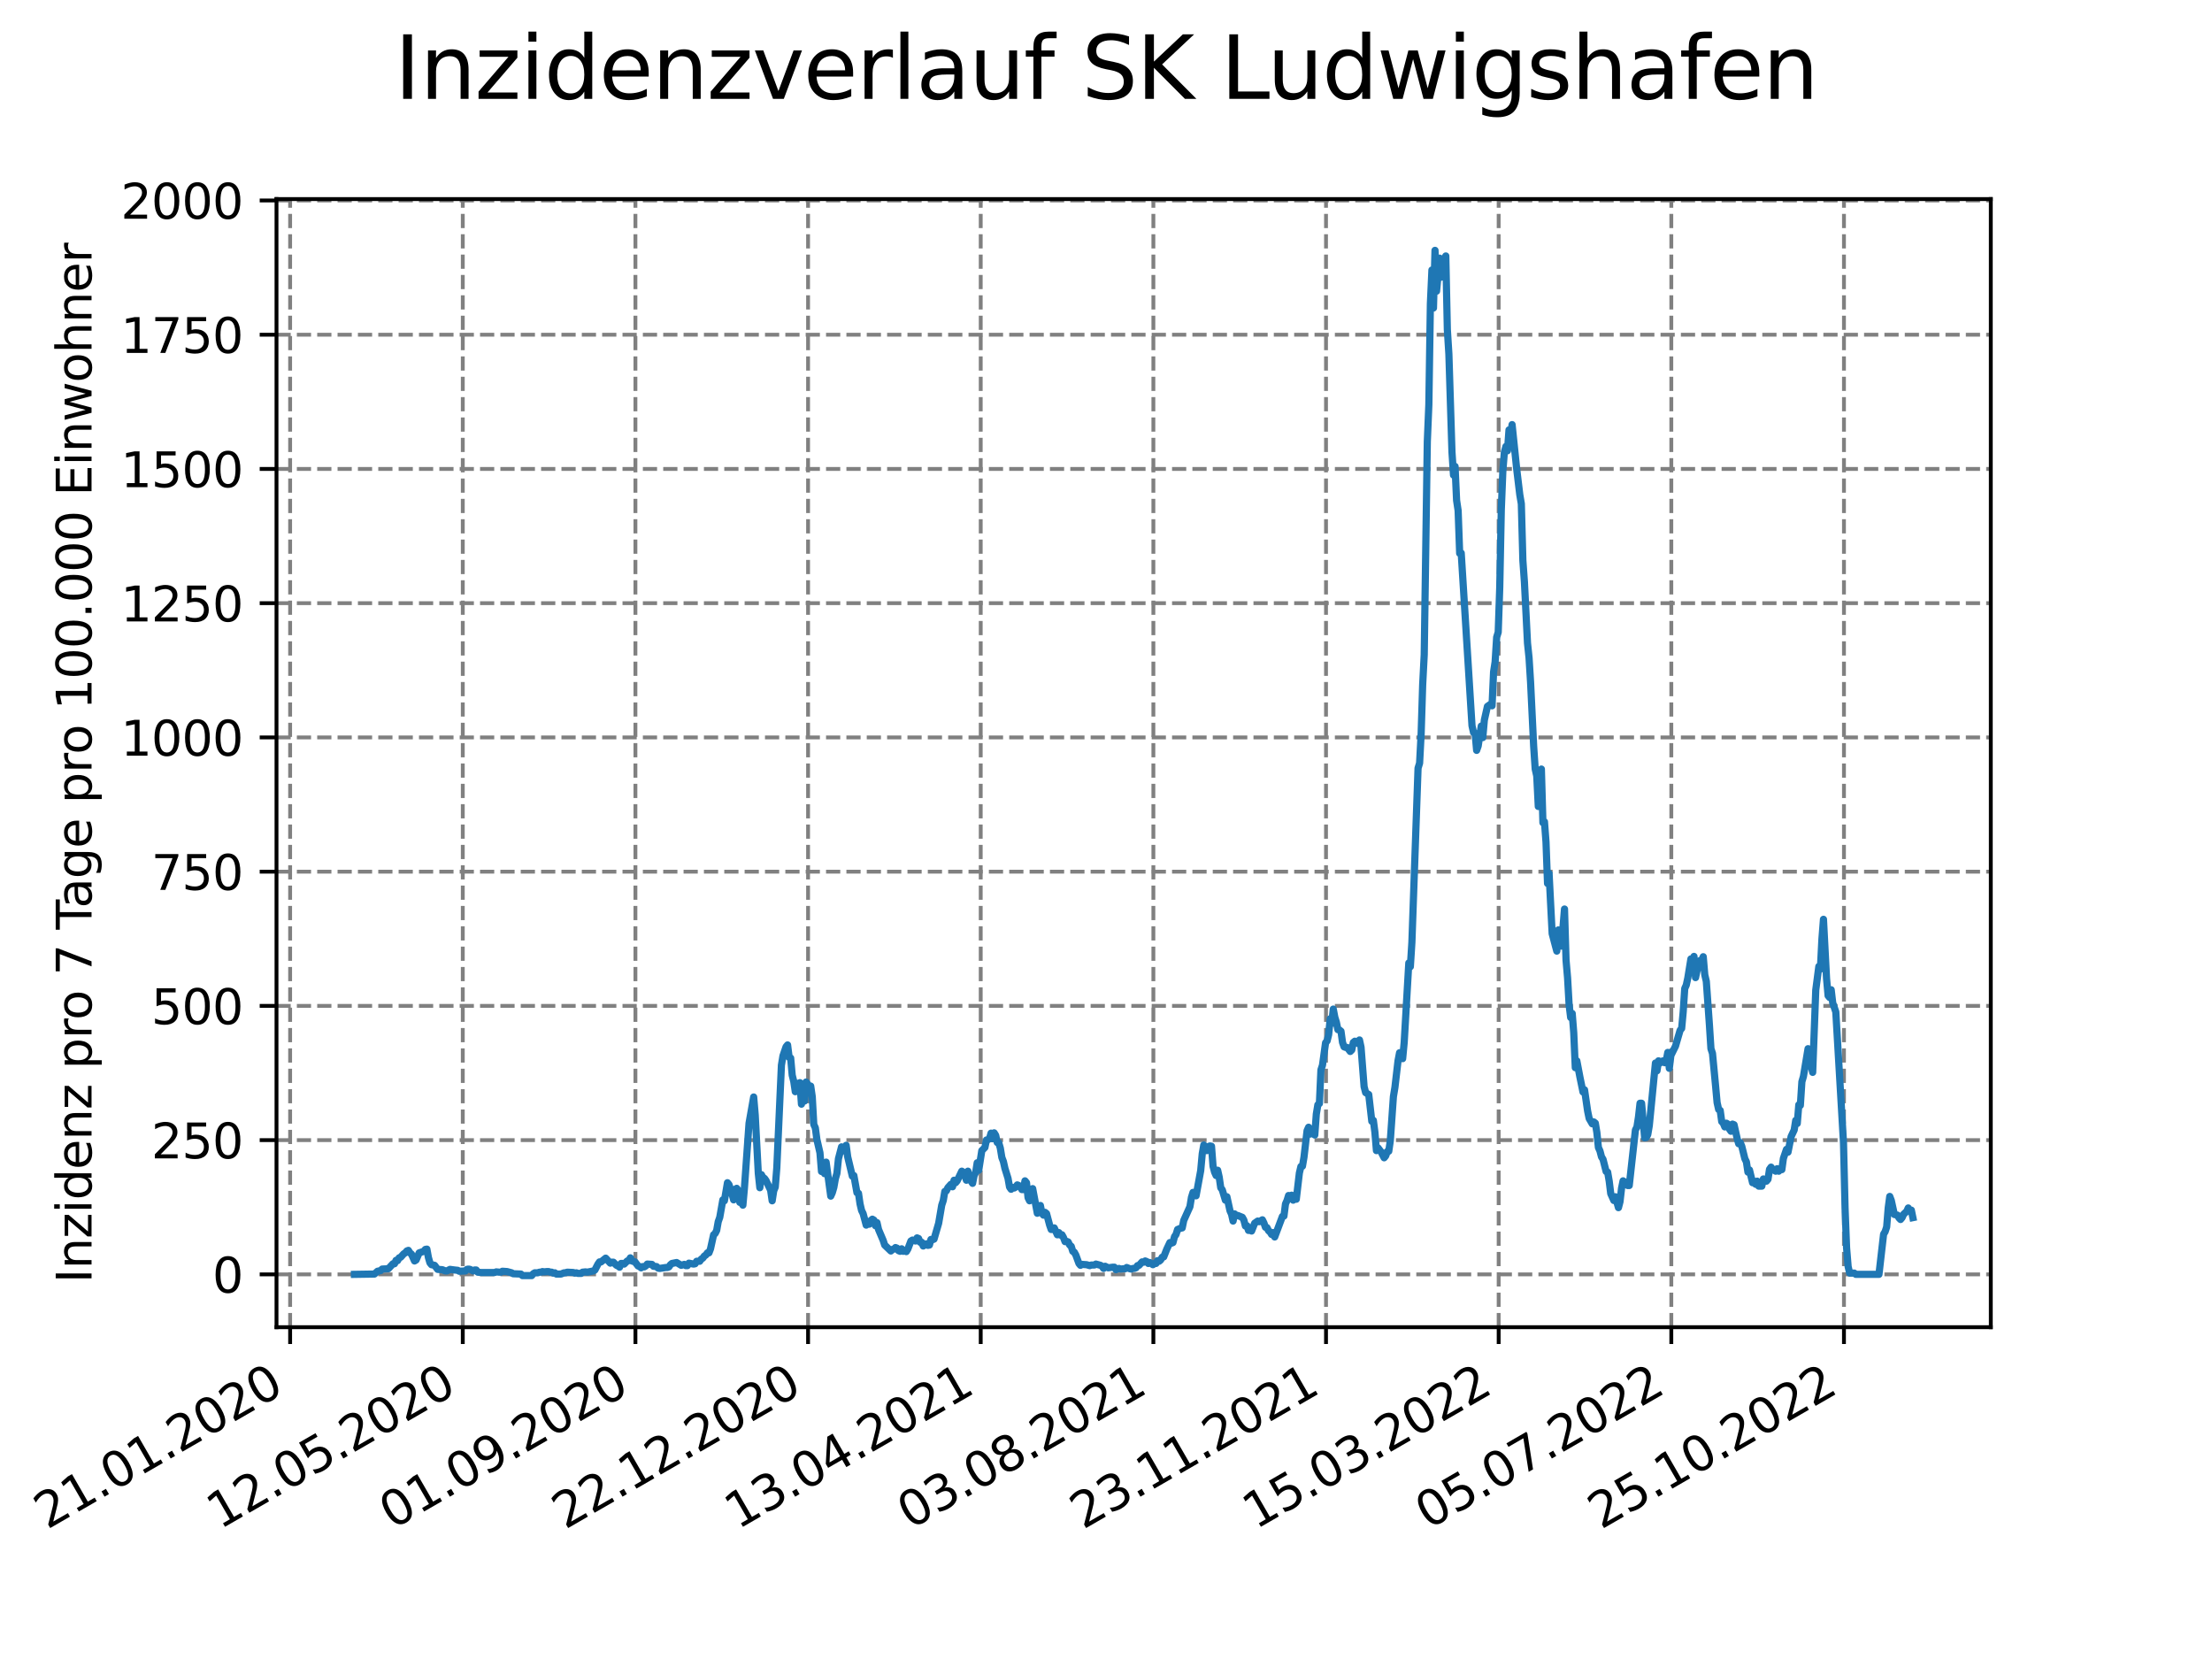 <?xml version="1.0" encoding="utf-8" standalone="no"?>
<!DOCTYPE svg PUBLIC "-//W3C//DTD SVG 1.1//EN"
  "http://www.w3.org/Graphics/SVG/1.1/DTD/svg11.dtd">
<svg xmlns:xlink="http://www.w3.org/1999/xlink" width="460.8pt" height="345.6pt" viewBox="0 0 460.8 345.6" xmlns="http://www.w3.org/2000/svg" version="1.1">
 <defs>
  <style type="text/css">*{stroke-linejoin: round; stroke-linecap: butt}</style>
 </defs>
 <g id="figure_1">
  <g id="patch_1">
   <path d="M 0 345.6 
L 460.8 345.6 
L 460.8 0 
L 0 0 
z
" style="fill: #ffffff"/>
  </g>
  <g id="axes_1">
   <g id="patch_2">
    <path d="M 57.6 276.48 
L 414.72 276.48 
L 414.72 41.472 
L 57.6 41.472 
z
" style="fill: #ffffff"/>
   </g>
   <g id="matplotlib.axis_1">
    <g id="xtick_1">
     <g id="line2d_1">
      <path d="M 60.439 276.48 
L 60.439 41.472 
" clip-path="url(#pb36a6b356f)" style="fill: none; stroke-dasharray: 2.96,1.28; stroke-dashoffset: 0; stroke: #808080; stroke-width: 0.8"/>
     </g>
     <g id="line2d_2">
      <defs>
       <path id="m76ea8320fe" d="M 0 0 
L 0 3.5 
" style="stroke: #000000; stroke-width: 0.8"/>
      </defs>
      <g>
       <use xlink:href="#m76ea8320fe" x="60.439" y="276.48" style="stroke: #000000; stroke-width: 0.8"/>
      </g>
     </g>
     <g id="text_1">
      <!-- 21.01.2020 -->
      <g transform="translate(9.814 318.689) rotate(-30) scale(0.1 -0.1)">
       <defs>
        <path id="DejaVuSans-32" d="M 1228 531 
L 3431 531 
L 3431 0 
L 469 0 
L 469 531 
Q 828 903 1448 1529 
Q 2069 2156 2228 2338 
Q 2531 2678 2651 2914 
Q 2772 3150 2772 3378 
Q 2772 3750 2511 3984 
Q 2250 4219 1831 4219 
Q 1534 4219 1204 4116 
Q 875 4013 500 3803 
L 500 4441 
Q 881 4594 1212 4672 
Q 1544 4750 1819 4750 
Q 2544 4750 2975 4387 
Q 3406 4025 3406 3419 
Q 3406 3131 3298 2873 
Q 3191 2616 2906 2266 
Q 2828 2175 2409 1742 
Q 1991 1309 1228 531 
z
" transform="scale(0.016)"/>
        <path id="DejaVuSans-31" d="M 794 531 
L 1825 531 
L 1825 4091 
L 703 3866 
L 703 4441 
L 1819 4666 
L 2450 4666 
L 2450 531 
L 3481 531 
L 3481 0 
L 794 0 
L 794 531 
z
" transform="scale(0.016)"/>
        <path id="DejaVuSans-2e" d="M 684 794 
L 1344 794 
L 1344 0 
L 684 0 
L 684 794 
z
" transform="scale(0.016)"/>
        <path id="DejaVuSans-30" d="M 2034 4250 
Q 1547 4250 1301 3770 
Q 1056 3291 1056 2328 
Q 1056 1369 1301 889 
Q 1547 409 2034 409 
Q 2525 409 2770 889 
Q 3016 1369 3016 2328 
Q 3016 3291 2770 3770 
Q 2525 4250 2034 4250 
z
M 2034 4750 
Q 2819 4750 3233 4129 
Q 3647 3509 3647 2328 
Q 3647 1150 3233 529 
Q 2819 -91 2034 -91 
Q 1250 -91 836 529 
Q 422 1150 422 2328 
Q 422 3509 836 4129 
Q 1250 4750 2034 4750 
z
" transform="scale(0.016)"/>
       </defs>
       <use xlink:href="#DejaVuSans-32"/>
       <use xlink:href="#DejaVuSans-31" x="63.623"/>
       <use xlink:href="#DejaVuSans-2e" x="127.246"/>
       <use xlink:href="#DejaVuSans-30" x="159.033"/>
       <use xlink:href="#DejaVuSans-31" x="222.656"/>
       <use xlink:href="#DejaVuSans-2e" x="286.279"/>
       <use xlink:href="#DejaVuSans-32" x="318.066"/>
       <use xlink:href="#DejaVuSans-30" x="381.689"/>
       <use xlink:href="#DejaVuSans-32" x="445.312"/>
       <use xlink:href="#DejaVuSans-30" x="508.936"/>
      </g>
     </g>
    </g>
    <g id="xtick_2">
     <g id="line2d_3">
      <path d="M 96.405 276.48 
L 96.405 41.472 
" clip-path="url(#pb36a6b356f)" style="fill: none; stroke-dasharray: 2.96,1.28; stroke-dashoffset: 0; stroke: #808080; stroke-width: 0.8"/>
     </g>
     <g id="line2d_4">
      <g>
       <use xlink:href="#m76ea8320fe" x="96.405" y="276.48" style="stroke: #000000; stroke-width: 0.8"/>
      </g>
     </g>
     <g id="text_2">
      <!-- 12.05.2020 -->
      <g transform="translate(45.78 318.689) rotate(-30) scale(0.1 -0.1)">
       <defs>
        <path id="DejaVuSans-35" d="M 691 4666 
L 3169 4666 
L 3169 4134 
L 1269 4134 
L 1269 2991 
Q 1406 3038 1543 3061 
Q 1681 3084 1819 3084 
Q 2600 3084 3056 2656 
Q 3513 2228 3513 1497 
Q 3513 744 3044 326 
Q 2575 -91 1722 -91 
Q 1428 -91 1123 -41 
Q 819 9 494 109 
L 494 744 
Q 775 591 1075 516 
Q 1375 441 1709 441 
Q 2250 441 2565 725 
Q 2881 1009 2881 1497 
Q 2881 1984 2565 2268 
Q 2250 2553 1709 2553 
Q 1456 2553 1204 2497 
Q 953 2441 691 2322 
L 691 4666 
z
" transform="scale(0.016)"/>
       </defs>
       <use xlink:href="#DejaVuSans-31"/>
       <use xlink:href="#DejaVuSans-32" x="63.623"/>
       <use xlink:href="#DejaVuSans-2e" x="127.246"/>
       <use xlink:href="#DejaVuSans-30" x="159.033"/>
       <use xlink:href="#DejaVuSans-35" x="222.656"/>
       <use xlink:href="#DejaVuSans-2e" x="286.279"/>
       <use xlink:href="#DejaVuSans-32" x="318.066"/>
       <use xlink:href="#DejaVuSans-30" x="381.689"/>
       <use xlink:href="#DejaVuSans-32" x="445.312"/>
       <use xlink:href="#DejaVuSans-30" x="508.936"/>
      </g>
     </g>
    </g>
    <g id="xtick_3">
     <g id="line2d_5">
      <path d="M 132.371 276.48 
L 132.371 41.472 
" clip-path="url(#pb36a6b356f)" style="fill: none; stroke-dasharray: 2.96,1.28; stroke-dashoffset: 0; stroke: #808080; stroke-width: 0.8"/>
     </g>
     <g id="line2d_6">
      <g>
       <use xlink:href="#m76ea8320fe" x="132.371" y="276.48" style="stroke: #000000; stroke-width: 0.8"/>
      </g>
     </g>
     <g id="text_3">
      <!-- 01.09.2020 -->
      <g transform="translate(81.745 318.689) rotate(-30) scale(0.1 -0.1)">
       <defs>
        <path id="DejaVuSans-39" d="M 703 97 
L 703 672 
Q 941 559 1184 500 
Q 1428 441 1663 441 
Q 2288 441 2617 861 
Q 2947 1281 2994 2138 
Q 2813 1869 2534 1725 
Q 2256 1581 1919 1581 
Q 1219 1581 811 2004 
Q 403 2428 403 3163 
Q 403 3881 828 4315 
Q 1253 4750 1959 4750 
Q 2769 4750 3195 4129 
Q 3622 3509 3622 2328 
Q 3622 1225 3098 567 
Q 2575 -91 1691 -91 
Q 1453 -91 1209 -44 
Q 966 3 703 97 
z
M 1959 2075 
Q 2384 2075 2632 2365 
Q 2881 2656 2881 3163 
Q 2881 3666 2632 3958 
Q 2384 4250 1959 4250 
Q 1534 4250 1286 3958 
Q 1038 3666 1038 3163 
Q 1038 2656 1286 2365 
Q 1534 2075 1959 2075 
z
" transform="scale(0.016)"/>
       </defs>
       <use xlink:href="#DejaVuSans-30"/>
       <use xlink:href="#DejaVuSans-31" x="63.623"/>
       <use xlink:href="#DejaVuSans-2e" x="127.246"/>
       <use xlink:href="#DejaVuSans-30" x="159.033"/>
       <use xlink:href="#DejaVuSans-39" x="222.656"/>
       <use xlink:href="#DejaVuSans-2e" x="286.279"/>
       <use xlink:href="#DejaVuSans-32" x="318.066"/>
       <use xlink:href="#DejaVuSans-30" x="381.689"/>
       <use xlink:href="#DejaVuSans-32" x="445.312"/>
       <use xlink:href="#DejaVuSans-30" x="508.936"/>
      </g>
     </g>
    </g>
    <g id="xtick_4">
     <g id="line2d_7">
      <path d="M 168.336 276.48 
L 168.336 41.472 
" clip-path="url(#pb36a6b356f)" style="fill: none; stroke-dasharray: 2.96,1.28; stroke-dashoffset: 0; stroke: #808080; stroke-width: 0.8"/>
     </g>
     <g id="line2d_8">
      <g>
       <use xlink:href="#m76ea8320fe" x="168.336" y="276.48" style="stroke: #000000; stroke-width: 0.8"/>
      </g>
     </g>
     <g id="text_4">
      <!-- 22.12.2020 -->
      <g transform="translate(117.711 318.689) rotate(-30) scale(0.1 -0.1)">
       <use xlink:href="#DejaVuSans-32"/>
       <use xlink:href="#DejaVuSans-32" x="63.623"/>
       <use xlink:href="#DejaVuSans-2e" x="127.246"/>
       <use xlink:href="#DejaVuSans-31" x="159.033"/>
       <use xlink:href="#DejaVuSans-32" x="222.656"/>
       <use xlink:href="#DejaVuSans-2e" x="286.279"/>
       <use xlink:href="#DejaVuSans-32" x="318.066"/>
       <use xlink:href="#DejaVuSans-30" x="381.689"/>
       <use xlink:href="#DejaVuSans-32" x="445.312"/>
       <use xlink:href="#DejaVuSans-30" x="508.936"/>
      </g>
     </g>
    </g>
    <g id="xtick_5">
     <g id="line2d_9">
      <path d="M 204.302 276.48 
L 204.302 41.472 
" clip-path="url(#pb36a6b356f)" style="fill: none; stroke-dasharray: 2.96,1.28; stroke-dashoffset: 0; stroke: #808080; stroke-width: 0.8"/>
     </g>
     <g id="line2d_10">
      <g>
       <use xlink:href="#m76ea8320fe" x="204.302" y="276.48" style="stroke: #000000; stroke-width: 0.8"/>
      </g>
     </g>
     <g id="text_5">
      <!-- 13.04.2021 -->
      <g transform="translate(153.677 318.689) rotate(-30) scale(0.1 -0.1)">
       <defs>
        <path id="DejaVuSans-33" d="M 2597 2516 
Q 3050 2419 3304 2112 
Q 3559 1806 3559 1356 
Q 3559 666 3084 287 
Q 2609 -91 1734 -91 
Q 1441 -91 1130 -33 
Q 819 25 488 141 
L 488 750 
Q 750 597 1062 519 
Q 1375 441 1716 441 
Q 2309 441 2620 675 
Q 2931 909 2931 1356 
Q 2931 1769 2642 2001 
Q 2353 2234 1838 2234 
L 1294 2234 
L 1294 2753 
L 1863 2753 
Q 2328 2753 2575 2939 
Q 2822 3125 2822 3475 
Q 2822 3834 2567 4026 
Q 2313 4219 1838 4219 
Q 1578 4219 1281 4162 
Q 984 4106 628 3988 
L 628 4550 
Q 988 4650 1302 4700 
Q 1616 4750 1894 4750 
Q 2613 4750 3031 4423 
Q 3450 4097 3450 3541 
Q 3450 3153 3228 2886 
Q 3006 2619 2597 2516 
z
" transform="scale(0.016)"/>
        <path id="DejaVuSans-34" d="M 2419 4116 
L 825 1625 
L 2419 1625 
L 2419 4116 
z
M 2253 4666 
L 3047 4666 
L 3047 1625 
L 3713 1625 
L 3713 1100 
L 3047 1100 
L 3047 0 
L 2419 0 
L 2419 1100 
L 313 1100 
L 313 1709 
L 2253 4666 
z
" transform="scale(0.016)"/>
       </defs>
       <use xlink:href="#DejaVuSans-31"/>
       <use xlink:href="#DejaVuSans-33" x="63.623"/>
       <use xlink:href="#DejaVuSans-2e" x="127.246"/>
       <use xlink:href="#DejaVuSans-30" x="159.033"/>
       <use xlink:href="#DejaVuSans-34" x="222.656"/>
       <use xlink:href="#DejaVuSans-2e" x="286.279"/>
       <use xlink:href="#DejaVuSans-32" x="318.066"/>
       <use xlink:href="#DejaVuSans-30" x="381.689"/>
       <use xlink:href="#DejaVuSans-32" x="445.312"/>
       <use xlink:href="#DejaVuSans-31" x="508.936"/>
      </g>
     </g>
    </g>
    <g id="xtick_6">
     <g id="line2d_11">
      <path d="M 240.268 276.48 
L 240.268 41.472 
" clip-path="url(#pb36a6b356f)" style="fill: none; stroke-dasharray: 2.96,1.28; stroke-dashoffset: 0; stroke: #808080; stroke-width: 0.8"/>
     </g>
     <g id="line2d_12">
      <g>
       <use xlink:href="#m76ea8320fe" x="240.268" y="276.48" style="stroke: #000000; stroke-width: 0.8"/>
      </g>
     </g>
     <g id="text_6">
      <!-- 03.08.2021 -->
      <g transform="translate(189.642 318.689) rotate(-30) scale(0.1 -0.1)">
       <defs>
        <path id="DejaVuSans-38" d="M 2034 2216 
Q 1584 2216 1326 1975 
Q 1069 1734 1069 1313 
Q 1069 891 1326 650 
Q 1584 409 2034 409 
Q 2484 409 2743 651 
Q 3003 894 3003 1313 
Q 3003 1734 2745 1975 
Q 2488 2216 2034 2216 
z
M 1403 2484 
Q 997 2584 770 2862 
Q 544 3141 544 3541 
Q 544 4100 942 4425 
Q 1341 4750 2034 4750 
Q 2731 4750 3128 4425 
Q 3525 4100 3525 3541 
Q 3525 3141 3298 2862 
Q 3072 2584 2669 2484 
Q 3125 2378 3379 2068 
Q 3634 1759 3634 1313 
Q 3634 634 3220 271 
Q 2806 -91 2034 -91 
Q 1263 -91 848 271 
Q 434 634 434 1313 
Q 434 1759 690 2068 
Q 947 2378 1403 2484 
z
M 1172 3481 
Q 1172 3119 1398 2916 
Q 1625 2713 2034 2713 
Q 2441 2713 2670 2916 
Q 2900 3119 2900 3481 
Q 2900 3844 2670 4047 
Q 2441 4250 2034 4250 
Q 1625 4250 1398 4047 
Q 1172 3844 1172 3481 
z
" transform="scale(0.016)"/>
       </defs>
       <use xlink:href="#DejaVuSans-30"/>
       <use xlink:href="#DejaVuSans-33" x="63.623"/>
       <use xlink:href="#DejaVuSans-2e" x="127.246"/>
       <use xlink:href="#DejaVuSans-30" x="159.033"/>
       <use xlink:href="#DejaVuSans-38" x="222.656"/>
       <use xlink:href="#DejaVuSans-2e" x="286.279"/>
       <use xlink:href="#DejaVuSans-32" x="318.066"/>
       <use xlink:href="#DejaVuSans-30" x="381.689"/>
       <use xlink:href="#DejaVuSans-32" x="445.312"/>
       <use xlink:href="#DejaVuSans-31" x="508.936"/>
      </g>
     </g>
    </g>
    <g id="xtick_7">
     <g id="line2d_13">
      <path d="M 276.233 276.48 
L 276.233 41.472 
" clip-path="url(#pb36a6b356f)" style="fill: none; stroke-dasharray: 2.96,1.28; stroke-dashoffset: 0; stroke: #808080; stroke-width: 0.8"/>
     </g>
     <g id="line2d_14">
      <g>
       <use xlink:href="#m76ea8320fe" x="276.233" y="276.48" style="stroke: #000000; stroke-width: 0.8"/>
      </g>
     </g>
     <g id="text_7">
      <!-- 23.11.2021 -->
      <g transform="translate(225.608 318.689) rotate(-30) scale(0.1 -0.1)">
       <use xlink:href="#DejaVuSans-32"/>
       <use xlink:href="#DejaVuSans-33" x="63.623"/>
       <use xlink:href="#DejaVuSans-2e" x="127.246"/>
       <use xlink:href="#DejaVuSans-31" x="159.033"/>
       <use xlink:href="#DejaVuSans-31" x="222.656"/>
       <use xlink:href="#DejaVuSans-2e" x="286.279"/>
       <use xlink:href="#DejaVuSans-32" x="318.066"/>
       <use xlink:href="#DejaVuSans-30" x="381.689"/>
       <use xlink:href="#DejaVuSans-32" x="445.312"/>
       <use xlink:href="#DejaVuSans-31" x="508.936"/>
      </g>
     </g>
    </g>
    <g id="xtick_8">
     <g id="line2d_15">
      <path d="M 312.199 276.48 
L 312.199 41.472 
" clip-path="url(#pb36a6b356f)" style="fill: none; stroke-dasharray: 2.96,1.28; stroke-dashoffset: 0; stroke: #808080; stroke-width: 0.8"/>
     </g>
     <g id="line2d_16">
      <g>
       <use xlink:href="#m76ea8320fe" x="312.199" y="276.48" style="stroke: #000000; stroke-width: 0.8"/>
      </g>
     </g>
     <g id="text_8">
      <!-- 15.03.2022 -->
      <g transform="translate(261.574 318.689) rotate(-30) scale(0.1 -0.1)">
       <use xlink:href="#DejaVuSans-31"/>
       <use xlink:href="#DejaVuSans-35" x="63.623"/>
       <use xlink:href="#DejaVuSans-2e" x="127.246"/>
       <use xlink:href="#DejaVuSans-30" x="159.033"/>
       <use xlink:href="#DejaVuSans-33" x="222.656"/>
       <use xlink:href="#DejaVuSans-2e" x="286.279"/>
       <use xlink:href="#DejaVuSans-32" x="318.066"/>
       <use xlink:href="#DejaVuSans-30" x="381.689"/>
       <use xlink:href="#DejaVuSans-32" x="445.312"/>
       <use xlink:href="#DejaVuSans-32" x="508.936"/>
      </g>
     </g>
    </g>
    <g id="xtick_9">
     <g id="line2d_17">
      <path d="M 348.165 276.48 
L 348.165 41.472 
" clip-path="url(#pb36a6b356f)" style="fill: none; stroke-dasharray: 2.96,1.28; stroke-dashoffset: 0; stroke: #808080; stroke-width: 0.8"/>
     </g>
     <g id="line2d_18">
      <g>
       <use xlink:href="#m76ea8320fe" x="348.165" y="276.48" style="stroke: #000000; stroke-width: 0.8"/>
      </g>
     </g>
     <g id="text_9">
      <!-- 05.07.2022 -->
      <g transform="translate(297.54 318.689) rotate(-30) scale(0.1 -0.1)">
       <defs>
        <path id="DejaVuSans-37" d="M 525 4666 
L 3525 4666 
L 3525 4397 
L 1831 0 
L 1172 0 
L 2766 4134 
L 525 4134 
L 525 4666 
z
" transform="scale(0.016)"/>
       </defs>
       <use xlink:href="#DejaVuSans-30"/>
       <use xlink:href="#DejaVuSans-35" x="63.623"/>
       <use xlink:href="#DejaVuSans-2e" x="127.246"/>
       <use xlink:href="#DejaVuSans-30" x="159.033"/>
       <use xlink:href="#DejaVuSans-37" x="222.656"/>
       <use xlink:href="#DejaVuSans-2e" x="286.279"/>
       <use xlink:href="#DejaVuSans-32" x="318.066"/>
       <use xlink:href="#DejaVuSans-30" x="381.689"/>
       <use xlink:href="#DejaVuSans-32" x="445.312"/>
       <use xlink:href="#DejaVuSans-32" x="508.936"/>
      </g>
     </g>
    </g>
    <g id="xtick_10">
     <g id="line2d_19">
      <path d="M 384.13 276.48 
L 384.13 41.472 
" clip-path="url(#pb36a6b356f)" style="fill: none; stroke-dasharray: 2.96,1.28; stroke-dashoffset: 0; stroke: #808080; stroke-width: 0.8"/>
     </g>
     <g id="line2d_20">
      <g>
       <use xlink:href="#m76ea8320fe" x="384.13" y="276.48" style="stroke: #000000; stroke-width: 0.8"/>
      </g>
     </g>
     <g id="text_10">
      <!-- 25.10.2022 -->
      <g transform="translate(333.505 318.689) rotate(-30) scale(0.1 -0.1)">
       <use xlink:href="#DejaVuSans-32"/>
       <use xlink:href="#DejaVuSans-35" x="63.623"/>
       <use xlink:href="#DejaVuSans-2e" x="127.246"/>
       <use xlink:href="#DejaVuSans-31" x="159.033"/>
       <use xlink:href="#DejaVuSans-30" x="222.656"/>
       <use xlink:href="#DejaVuSans-2e" x="286.279"/>
       <use xlink:href="#DejaVuSans-32" x="318.066"/>
       <use xlink:href="#DejaVuSans-30" x="381.689"/>
       <use xlink:href="#DejaVuSans-32" x="445.312"/>
       <use xlink:href="#DejaVuSans-32" x="508.936"/>
      </g>
     </g>
    </g>
   </g>
   <g id="matplotlib.axis_2">
    <g id="ytick_1">
     <g id="line2d_21">
      <path d="M 57.6 265.473 
L 414.72 265.473 
" clip-path="url(#pb36a6b356f)" style="fill: none; stroke-dasharray: 2.96,1.28; stroke-dashoffset: 0; stroke: #808080; stroke-width: 0.8"/>
     </g>
     <g id="line2d_22">
      <defs>
       <path id="m65af917887" d="M 0 0 
L -3.5 0 
" style="stroke: #000000; stroke-width: 0.8"/>
      </defs>
      <g>
       <use xlink:href="#m65af917887" x="57.6" y="265.473" style="stroke: #000000; stroke-width: 0.8"/>
      </g>
     </g>
     <g id="text_11">
      <!-- 0 -->
      <g transform="translate(44.237 269.272) scale(0.1 -0.1)">
       <use xlink:href="#DejaVuSans-30"/>
      </g>
     </g>
    </g>
    <g id="ytick_2">
     <g id="line2d_23">
      <path d="M 57.6 237.509 
L 414.72 237.509 
" clip-path="url(#pb36a6b356f)" style="fill: none; stroke-dasharray: 2.96,1.28; stroke-dashoffset: 0; stroke: #808080; stroke-width: 0.8"/>
     </g>
     <g id="line2d_24">
      <g>
       <use xlink:href="#m65af917887" x="57.6" y="237.509" style="stroke: #000000; stroke-width: 0.8"/>
      </g>
     </g>
     <g id="text_12">
      <!-- 250 -->
      <g transform="translate(31.512 241.308) scale(0.1 -0.1)">
       <use xlink:href="#DejaVuSans-32"/>
       <use xlink:href="#DejaVuSans-35" x="63.623"/>
       <use xlink:href="#DejaVuSans-30" x="127.246"/>
      </g>
     </g>
    </g>
    <g id="ytick_3">
     <g id="line2d_25">
      <path d="M 57.6 209.545 
L 414.72 209.545 
" clip-path="url(#pb36a6b356f)" style="fill: none; stroke-dasharray: 2.96,1.28; stroke-dashoffset: 0; stroke: #808080; stroke-width: 0.8"/>
     </g>
     <g id="line2d_26">
      <g>
       <use xlink:href="#m65af917887" x="57.6" y="209.545" style="stroke: #000000; stroke-width: 0.8"/>
      </g>
     </g>
     <g id="text_13">
      <!-- 500 -->
      <g transform="translate(31.512 213.344) scale(0.1 -0.1)">
       <use xlink:href="#DejaVuSans-35"/>
       <use xlink:href="#DejaVuSans-30" x="63.623"/>
       <use xlink:href="#DejaVuSans-30" x="127.246"/>
      </g>
     </g>
    </g>
    <g id="ytick_4">
     <g id="line2d_27">
      <path d="M 57.6 181.581 
L 414.72 181.581 
" clip-path="url(#pb36a6b356f)" style="fill: none; stroke-dasharray: 2.96,1.28; stroke-dashoffset: 0; stroke: #808080; stroke-width: 0.8"/>
     </g>
     <g id="line2d_28">
      <g>
       <use xlink:href="#m65af917887" x="57.6" y="181.581" style="stroke: #000000; stroke-width: 0.8"/>
      </g>
     </g>
     <g id="text_14">
      <!-- 750 -->
      <g transform="translate(31.512 185.38) scale(0.1 -0.1)">
       <use xlink:href="#DejaVuSans-37"/>
       <use xlink:href="#DejaVuSans-35" x="63.623"/>
       <use xlink:href="#DejaVuSans-30" x="127.246"/>
      </g>
     </g>
    </g>
    <g id="ytick_5">
     <g id="line2d_29">
      <path d="M 57.6 153.617 
L 414.72 153.617 
" clip-path="url(#pb36a6b356f)" style="fill: none; stroke-dasharray: 2.96,1.28; stroke-dashoffset: 0; stroke: #808080; stroke-width: 0.8"/>
     </g>
     <g id="line2d_30">
      <g>
       <use xlink:href="#m65af917887" x="57.6" y="153.617" style="stroke: #000000; stroke-width: 0.8"/>
      </g>
     </g>
     <g id="text_15">
      <!-- 1000 -->
      <g transform="translate(25.15 157.416) scale(0.1 -0.1)">
       <use xlink:href="#DejaVuSans-31"/>
       <use xlink:href="#DejaVuSans-30" x="63.623"/>
       <use xlink:href="#DejaVuSans-30" x="127.246"/>
       <use xlink:href="#DejaVuSans-30" x="190.869"/>
      </g>
     </g>
    </g>
    <g id="ytick_6">
     <g id="line2d_31">
      <path d="M 57.6 125.653 
L 414.72 125.653 
" clip-path="url(#pb36a6b356f)" style="fill: none; stroke-dasharray: 2.96,1.28; stroke-dashoffset: 0; stroke: #808080; stroke-width: 0.8"/>
     </g>
     <g id="line2d_32">
      <g>
       <use xlink:href="#m65af917887" x="57.6" y="125.653" style="stroke: #000000; stroke-width: 0.8"/>
      </g>
     </g>
     <g id="text_16">
      <!-- 1250 -->
      <g transform="translate(25.15 129.452) scale(0.1 -0.1)">
       <use xlink:href="#DejaVuSans-31"/>
       <use xlink:href="#DejaVuSans-32" x="63.623"/>
       <use xlink:href="#DejaVuSans-35" x="127.246"/>
       <use xlink:href="#DejaVuSans-30" x="190.869"/>
      </g>
     </g>
    </g>
    <g id="ytick_7">
     <g id="line2d_33">
      <path d="M 57.6 97.689 
L 414.72 97.689 
" clip-path="url(#pb36a6b356f)" style="fill: none; stroke-dasharray: 2.96,1.28; stroke-dashoffset: 0; stroke: #808080; stroke-width: 0.8"/>
     </g>
     <g id="line2d_34">
      <g>
       <use xlink:href="#m65af917887" x="57.6" y="97.689" style="stroke: #000000; stroke-width: 0.8"/>
      </g>
     </g>
     <g id="text_17">
      <!-- 1500 -->
      <g transform="translate(25.15 101.488) scale(0.1 -0.1)">
       <use xlink:href="#DejaVuSans-31"/>
       <use xlink:href="#DejaVuSans-35" x="63.623"/>
       <use xlink:href="#DejaVuSans-30" x="127.246"/>
       <use xlink:href="#DejaVuSans-30" x="190.869"/>
      </g>
     </g>
    </g>
    <g id="ytick_8">
     <g id="line2d_35">
      <path d="M 57.6 69.724 
L 414.72 69.724 
" clip-path="url(#pb36a6b356f)" style="fill: none; stroke-dasharray: 2.96,1.28; stroke-dashoffset: 0; stroke: #808080; stroke-width: 0.8"/>
     </g>
     <g id="line2d_36">
      <g>
       <use xlink:href="#m65af917887" x="57.6" y="69.724" style="stroke: #000000; stroke-width: 0.8"/>
      </g>
     </g>
     <g id="text_18">
      <!-- 1750 -->
      <g transform="translate(25.15 73.524) scale(0.1 -0.1)">
       <use xlink:href="#DejaVuSans-31"/>
       <use xlink:href="#DejaVuSans-37" x="63.623"/>
       <use xlink:href="#DejaVuSans-35" x="127.246"/>
       <use xlink:href="#DejaVuSans-30" x="190.869"/>
      </g>
     </g>
    </g>
    <g id="ytick_9">
     <g id="line2d_37">
      <path d="M 57.6 41.76 
L 414.72 41.76 
" clip-path="url(#pb36a6b356f)" style="fill: none; stroke-dasharray: 2.96,1.28; stroke-dashoffset: 0; stroke: #808080; stroke-width: 0.8"/>
     </g>
     <g id="line2d_38">
      <g>
       <use xlink:href="#m65af917887" x="57.6" y="41.76" style="stroke: #000000; stroke-width: 0.8"/>
      </g>
     </g>
     <g id="text_19">
      <!-- 2000 -->
      <g transform="translate(25.15 45.56) scale(0.1 -0.1)">
       <use xlink:href="#DejaVuSans-32"/>
       <use xlink:href="#DejaVuSans-30" x="63.623"/>
       <use xlink:href="#DejaVuSans-30" x="127.246"/>
       <use xlink:href="#DejaVuSans-30" x="190.869"/>
      </g>
     </g>
    </g>
    <g id="text_20">
     <!-- Inzidenz pro 7 Tage pro 100.000 Einwohner -->
     <g transform="translate(19.07 267.301) rotate(-90) scale(0.1 -0.1)">
      <defs>
       <path id="DejaVuSans-49" d="M 628 4666 
L 1259 4666 
L 1259 0 
L 628 0 
L 628 4666 
z
" transform="scale(0.016)"/>
       <path id="DejaVuSans-6e" d="M 3513 2113 
L 3513 0 
L 2938 0 
L 2938 2094 
Q 2938 2591 2744 2837 
Q 2550 3084 2163 3084 
Q 1697 3084 1428 2787 
Q 1159 2491 1159 1978 
L 1159 0 
L 581 0 
L 581 3500 
L 1159 3500 
L 1159 2956 
Q 1366 3272 1645 3428 
Q 1925 3584 2291 3584 
Q 2894 3584 3203 3211 
Q 3513 2838 3513 2113 
z
" transform="scale(0.016)"/>
       <path id="DejaVuSans-7a" d="M 353 3500 
L 3084 3500 
L 3084 2975 
L 922 459 
L 3084 459 
L 3084 0 
L 275 0 
L 275 525 
L 2438 3041 
L 353 3041 
L 353 3500 
z
" transform="scale(0.016)"/>
       <path id="DejaVuSans-69" d="M 603 3500 
L 1178 3500 
L 1178 0 
L 603 0 
L 603 3500 
z
M 603 4863 
L 1178 4863 
L 1178 4134 
L 603 4134 
L 603 4863 
z
" transform="scale(0.016)"/>
       <path id="DejaVuSans-64" d="M 2906 2969 
L 2906 4863 
L 3481 4863 
L 3481 0 
L 2906 0 
L 2906 525 
Q 2725 213 2448 61 
Q 2172 -91 1784 -91 
Q 1150 -91 751 415 
Q 353 922 353 1747 
Q 353 2572 751 3078 
Q 1150 3584 1784 3584 
Q 2172 3584 2448 3432 
Q 2725 3281 2906 2969 
z
M 947 1747 
Q 947 1113 1208 752 
Q 1469 391 1925 391 
Q 2381 391 2643 752 
Q 2906 1113 2906 1747 
Q 2906 2381 2643 2742 
Q 2381 3103 1925 3103 
Q 1469 3103 1208 2742 
Q 947 2381 947 1747 
z
" transform="scale(0.016)"/>
       <path id="DejaVuSans-65" d="M 3597 1894 
L 3597 1613 
L 953 1613 
Q 991 1019 1311 708 
Q 1631 397 2203 397 
Q 2534 397 2845 478 
Q 3156 559 3463 722 
L 3463 178 
Q 3153 47 2828 -22 
Q 2503 -91 2169 -91 
Q 1331 -91 842 396 
Q 353 884 353 1716 
Q 353 2575 817 3079 
Q 1281 3584 2069 3584 
Q 2775 3584 3186 3129 
Q 3597 2675 3597 1894 
z
M 3022 2063 
Q 3016 2534 2758 2815 
Q 2500 3097 2075 3097 
Q 1594 3097 1305 2825 
Q 1016 2553 972 2059 
L 3022 2063 
z
" transform="scale(0.016)"/>
       <path id="DejaVuSans-20" transform="scale(0.016)"/>
       <path id="DejaVuSans-70" d="M 1159 525 
L 1159 -1331 
L 581 -1331 
L 581 3500 
L 1159 3500 
L 1159 2969 
Q 1341 3281 1617 3432 
Q 1894 3584 2278 3584 
Q 2916 3584 3314 3078 
Q 3713 2572 3713 1747 
Q 3713 922 3314 415 
Q 2916 -91 2278 -91 
Q 1894 -91 1617 61 
Q 1341 213 1159 525 
z
M 3116 1747 
Q 3116 2381 2855 2742 
Q 2594 3103 2138 3103 
Q 1681 3103 1420 2742 
Q 1159 2381 1159 1747 
Q 1159 1113 1420 752 
Q 1681 391 2138 391 
Q 2594 391 2855 752 
Q 3116 1113 3116 1747 
z
" transform="scale(0.016)"/>
       <path id="DejaVuSans-72" d="M 2631 2963 
Q 2534 3019 2420 3045 
Q 2306 3072 2169 3072 
Q 1681 3072 1420 2755 
Q 1159 2438 1159 1844 
L 1159 0 
L 581 0 
L 581 3500 
L 1159 3500 
L 1159 2956 
Q 1341 3275 1631 3429 
Q 1922 3584 2338 3584 
Q 2397 3584 2469 3576 
Q 2541 3569 2628 3553 
L 2631 2963 
z
" transform="scale(0.016)"/>
       <path id="DejaVuSans-6f" d="M 1959 3097 
Q 1497 3097 1228 2736 
Q 959 2375 959 1747 
Q 959 1119 1226 758 
Q 1494 397 1959 397 
Q 2419 397 2687 759 
Q 2956 1122 2956 1747 
Q 2956 2369 2687 2733 
Q 2419 3097 1959 3097 
z
M 1959 3584 
Q 2709 3584 3137 3096 
Q 3566 2609 3566 1747 
Q 3566 888 3137 398 
Q 2709 -91 1959 -91 
Q 1206 -91 779 398 
Q 353 888 353 1747 
Q 353 2609 779 3096 
Q 1206 3584 1959 3584 
z
" transform="scale(0.016)"/>
       <path id="DejaVuSans-54" d="M -19 4666 
L 3928 4666 
L 3928 4134 
L 2272 4134 
L 2272 0 
L 1638 0 
L 1638 4134 
L -19 4134 
L -19 4666 
z
" transform="scale(0.016)"/>
       <path id="DejaVuSans-61" d="M 2194 1759 
Q 1497 1759 1228 1600 
Q 959 1441 959 1056 
Q 959 750 1161 570 
Q 1363 391 1709 391 
Q 2188 391 2477 730 
Q 2766 1069 2766 1631 
L 2766 1759 
L 2194 1759 
z
M 3341 1997 
L 3341 0 
L 2766 0 
L 2766 531 
Q 2569 213 2275 61 
Q 1981 -91 1556 -91 
Q 1019 -91 701 211 
Q 384 513 384 1019 
Q 384 1609 779 1909 
Q 1175 2209 1959 2209 
L 2766 2209 
L 2766 2266 
Q 2766 2663 2505 2880 
Q 2244 3097 1772 3097 
Q 1472 3097 1187 3025 
Q 903 2953 641 2809 
L 641 3341 
Q 956 3463 1253 3523 
Q 1550 3584 1831 3584 
Q 2591 3584 2966 3190 
Q 3341 2797 3341 1997 
z
" transform="scale(0.016)"/>
       <path id="DejaVuSans-67" d="M 2906 1791 
Q 2906 2416 2648 2759 
Q 2391 3103 1925 3103 
Q 1463 3103 1205 2759 
Q 947 2416 947 1791 
Q 947 1169 1205 825 
Q 1463 481 1925 481 
Q 2391 481 2648 825 
Q 2906 1169 2906 1791 
z
M 3481 434 
Q 3481 -459 3084 -895 
Q 2688 -1331 1869 -1331 
Q 1566 -1331 1297 -1286 
Q 1028 -1241 775 -1147 
L 775 -588 
Q 1028 -725 1275 -790 
Q 1522 -856 1778 -856 
Q 2344 -856 2625 -561 
Q 2906 -266 2906 331 
L 2906 616 
Q 2728 306 2450 153 
Q 2172 0 1784 0 
Q 1141 0 747 490 
Q 353 981 353 1791 
Q 353 2603 747 3093 
Q 1141 3584 1784 3584 
Q 2172 3584 2450 3431 
Q 2728 3278 2906 2969 
L 2906 3500 
L 3481 3500 
L 3481 434 
z
" transform="scale(0.016)"/>
       <path id="DejaVuSans-45" d="M 628 4666 
L 3578 4666 
L 3578 4134 
L 1259 4134 
L 1259 2753 
L 3481 2753 
L 3481 2222 
L 1259 2222 
L 1259 531 
L 3634 531 
L 3634 0 
L 628 0 
L 628 4666 
z
" transform="scale(0.016)"/>
       <path id="DejaVuSans-77" d="M 269 3500 
L 844 3500 
L 1563 769 
L 2278 3500 
L 2956 3500 
L 3675 769 
L 4391 3500 
L 4966 3500 
L 4050 0 
L 3372 0 
L 2619 2869 
L 1863 0 
L 1184 0 
L 269 3500 
z
" transform="scale(0.016)"/>
       <path id="DejaVuSans-68" d="M 3513 2113 
L 3513 0 
L 2938 0 
L 2938 2094 
Q 2938 2591 2744 2837 
Q 2550 3084 2163 3084 
Q 1697 3084 1428 2787 
Q 1159 2491 1159 1978 
L 1159 0 
L 581 0 
L 581 4863 
L 1159 4863 
L 1159 2956 
Q 1366 3272 1645 3428 
Q 1925 3584 2291 3584 
Q 2894 3584 3203 3211 
Q 3513 2838 3513 2113 
z
" transform="scale(0.016)"/>
      </defs>
      <use xlink:href="#DejaVuSans-49"/>
      <use xlink:href="#DejaVuSans-6e" x="29.492"/>
      <use xlink:href="#DejaVuSans-7a" x="92.871"/>
      <use xlink:href="#DejaVuSans-69" x="145.361"/>
      <use xlink:href="#DejaVuSans-64" x="173.145"/>
      <use xlink:href="#DejaVuSans-65" x="236.621"/>
      <use xlink:href="#DejaVuSans-6e" x="298.145"/>
      <use xlink:href="#DejaVuSans-7a" x="361.523"/>
      <use xlink:href="#DejaVuSans-20" x="414.014"/>
      <use xlink:href="#DejaVuSans-70" x="445.801"/>
      <use xlink:href="#DejaVuSans-72" x="509.277"/>
      <use xlink:href="#DejaVuSans-6f" x="548.141"/>
      <use xlink:href="#DejaVuSans-20" x="609.322"/>
      <use xlink:href="#DejaVuSans-37" x="641.109"/>
      <use xlink:href="#DejaVuSans-20" x="704.732"/>
      <use xlink:href="#DejaVuSans-54" x="736.52"/>
      <use xlink:href="#DejaVuSans-61" x="781.104"/>
      <use xlink:href="#DejaVuSans-67" x="842.383"/>
      <use xlink:href="#DejaVuSans-65" x="905.859"/>
      <use xlink:href="#DejaVuSans-20" x="967.383"/>
      <use xlink:href="#DejaVuSans-70" x="999.17"/>
      <use xlink:href="#DejaVuSans-72" x="1062.646"/>
      <use xlink:href="#DejaVuSans-6f" x="1101.51"/>
      <use xlink:href="#DejaVuSans-20" x="1162.691"/>
      <use xlink:href="#DejaVuSans-31" x="1194.479"/>
      <use xlink:href="#DejaVuSans-30" x="1258.102"/>
      <use xlink:href="#DejaVuSans-30" x="1321.725"/>
      <use xlink:href="#DejaVuSans-2e" x="1385.348"/>
      <use xlink:href="#DejaVuSans-30" x="1417.135"/>
      <use xlink:href="#DejaVuSans-30" x="1480.758"/>
      <use xlink:href="#DejaVuSans-30" x="1544.381"/>
      <use xlink:href="#DejaVuSans-20" x="1608.004"/>
      <use xlink:href="#DejaVuSans-45" x="1639.791"/>
      <use xlink:href="#DejaVuSans-69" x="1702.975"/>
      <use xlink:href="#DejaVuSans-6e" x="1730.758"/>
      <use xlink:href="#DejaVuSans-77" x="1794.137"/>
      <use xlink:href="#DejaVuSans-6f" x="1875.924"/>
      <use xlink:href="#DejaVuSans-68" x="1937.105"/>
      <use xlink:href="#DejaVuSans-6e" x="2000.484"/>
      <use xlink:href="#DejaVuSans-65" x="2063.863"/>
      <use xlink:href="#DejaVuSans-72" x="2125.387"/>
     </g>
    </g>
   </g>
   <g id="line2d_39">
    <path d="M 73.833 265.473 
L 78.007 265.408 
L 78.65 264.824 
L 79.292 264.694 
L 79.613 264.369 
L 80.897 264.304 
L 81.861 263.265 
L 82.182 263.265 
L 82.503 262.551 
L 82.824 262.616 
L 83.145 262.031 
L 83.466 261.902 
L 84.109 261.187 
L 84.43 260.992 
L 84.751 260.603 
L 85.072 260.473 
L 85.393 260.992 
L 85.714 261.252 
L 86.356 262.681 
L 86.678 262.486 
L 87.32 260.992 
L 88.283 260.668 
L 88.604 260.278 
L 88.925 260.213 
L 89.247 261.967 
L 89.568 263.07 
L 89.889 263.46 
L 90.531 263.59 
L 91.173 264.434 
L 92.137 264.499 
L 92.779 264.759 
L 93.1 264.759 
L 93.742 264.434 
L 94.706 264.564 
L 95.348 264.629 
L 95.669 264.824 
L 96.954 264.759 
L 97.275 264.434 
L 97.596 264.369 
L 97.917 264.434 
L 98.559 264.759 
L 98.88 264.564 
L 99.201 264.564 
L 99.523 265.019 
L 100.165 265.084 
L 103.055 265.084 
L 103.376 264.954 
L 104.018 265.019 
L 104.339 265.019 
L 104.66 264.824 
L 105.624 264.889 
L 106.587 265.148 
L 106.908 265.343 
L 108.514 265.408 
L 108.835 265.733 
L 110.762 265.733 
L 111.083 265.343 
L 111.404 265.148 
L 112.046 265.148 
L 112.367 265.019 
L 112.689 265.019 
L 113.01 264.889 
L 113.331 264.954 
L 113.973 264.889 
L 114.294 264.889 
L 114.615 265.019 
L 114.936 265.019 
L 115.257 265.213 
L 115.579 265.148 
L 115.9 265.408 
L 116.863 265.408 
L 117.505 265.148 
L 117.826 265.148 
L 118.148 265.019 
L 119.432 265.084 
L 119.753 265.213 
L 120.074 265.148 
L 120.395 265.278 
L 121.038 265.278 
L 121.359 265.019 
L 122.001 264.954 
L 122.322 265.019 
L 123.607 264.759 
L 123.928 264.564 
L 124.57 263.33 
L 124.891 262.876 
L 125.212 262.876 
L 126.176 262.096 
L 127.139 263.135 
L 127.46 262.941 
L 127.781 262.941 
L 128.424 263.59 
L 128.745 263.72 
L 129.066 263.98 
L 129.387 263.2 
L 129.708 263.2 
L 130.029 263.33 
L 130.671 262.681 
L 130.992 262.616 
L 131.314 262.031 
L 131.635 262.681 
L 132.277 262.876 
L 132.919 263.72 
L 133.24 263.85 
L 133.561 264.109 
L 133.883 263.85 
L 134.204 263.915 
L 134.525 263.72 
L 134.846 263.33 
L 135.809 263.395 
L 136.13 263.785 
L 136.773 263.85 
L 137.094 264.174 
L 137.415 264.239 
L 138.699 264.045 
L 139.021 264.045 
L 139.342 263.915 
L 139.663 263.46 
L 139.984 263.2 
L 140.947 263.006 
L 141.911 263.59 
L 142.553 263.395 
L 142.874 263.655 
L 143.195 263.655 
L 143.516 263.135 
L 144.48 263.33 
L 144.801 263.265 
L 145.122 262.746 
L 145.764 262.746 
L 146.085 262.291 
L 146.406 262.096 
L 146.727 261.642 
L 147.049 261.447 
L 147.37 260.992 
L 147.691 260.992 
L 148.012 260.148 
L 148.654 257.226 
L 148.975 256.966 
L 149.296 256.317 
L 149.618 254.499 
L 149.939 253.59 
L 150.581 249.953 
L 150.902 250.148 
L 151.544 246.382 
L 151.865 246.771 
L 152.508 248.784 
L 152.829 249.953 
L 153.15 247.745 
L 153.471 247.55 
L 153.792 248.005 
L 154.113 250.473 
L 154.434 250.473 
L 154.756 251.057 
L 155.077 247.486 
L 156.04 233.979 
L 157.003 228.524 
L 157.325 232.29 
L 157.967 244.433 
L 158.288 247.421 
L 158.609 244.693 
L 158.93 245.278 
L 159.251 245.472 
L 159.572 245.927 
L 160.536 247.94 
L 160.857 250.148 
L 161.178 248.07 
L 161.499 247.291 
L 161.82 243.33 
L 162.784 221.9 
L 163.105 219.952 
L 163.747 218.069 
L 164.068 217.679 
L 164.389 220.277 
L 164.71 220.407 
L 165.031 223.978 
L 165.353 225.277 
L 165.674 227.42 
L 165.995 225.667 
L 166.316 225.732 
L 166.637 225.537 
L 166.958 230.017 
L 167.279 227.939 
L 167.6 229.368 
L 167.922 225.407 
L 168.564 226.251 
L 168.885 226.251 
L 169.206 228.459 
L 169.527 234.238 
L 169.848 234.953 
L 170.169 237.355 
L 170.812 240.148 
L 171.133 244.044 
L 171.454 242.615 
L 171.775 244.498 
L 172.096 242.096 
L 173.059 249.174 
L 173.381 248.46 
L 173.702 247.356 
L 174.023 245.537 
L 174.344 244.433 
L 174.665 241.381 
L 175.307 238.914 
L 175.628 239.758 
L 175.95 239.303 
L 176.271 238.589 
L 176.592 240.992 
L 177.555 245.018 
L 177.876 244.888 
L 178.519 248.46 
L 178.84 248.589 
L 179.161 250.797 
L 179.482 252.161 
L 179.803 252.81 
L 180.445 255.213 
L 180.766 254.629 
L 181.088 255.018 
L 181.409 254.239 
L 181.73 253.979 
L 182.051 254.174 
L 182.372 255.343 
L 182.693 254.694 
L 183.014 256.122 
L 183.978 258.395 
L 184.299 259.369 
L 185.583 260.603 
L 185.904 260.278 
L 186.225 260.213 
L 186.547 259.889 
L 186.868 260.018 
L 187.189 260.538 
L 187.51 260.668 
L 187.831 260.148 
L 188.152 260.668 
L 188.473 260.473 
L 188.794 260.733 
L 189.116 260.213 
L 189.758 258.525 
L 190.079 258.33 
L 190.721 258.525 
L 191.042 257.875 
L 191.363 258.005 
L 191.685 258.785 
L 192.006 258.785 
L 192.327 259.564 
L 192.969 259.109 
L 193.29 259.434 
L 193.611 259.369 
L 193.932 258.2 
L 194.254 258.265 
L 194.575 258.135 
L 195.538 254.823 
L 196.18 251.057 
L 196.501 250.083 
L 196.823 248.2 
L 197.144 248.07 
L 197.465 247.421 
L 198.107 246.706 
L 198.428 247.226 
L 198.749 245.862 
L 199.07 246.382 
L 199.392 245.992 
L 200.355 243.979 
L 200.676 244.174 
L 200.997 244.758 
L 201.318 245.862 
L 201.639 243.979 
L 201.96 245.537 
L 202.603 246.511 
L 202.924 244.888 
L 203.245 244.239 
L 203.566 242.226 
L 203.887 243.784 
L 204.529 239.693 
L 205.172 239.044 
L 205.493 237.485 
L 205.814 237.42 
L 206.135 237.16 
L 206.456 236.057 
L 206.777 237.225 
L 207.098 235.992 
L 207.42 236.511 
L 207.741 238.005 
L 208.062 238.07 
L 208.383 239.174 
L 208.704 241.122 
L 209.025 241.966 
L 209.346 243.394 
L 209.989 245.472 
L 210.31 247.291 
L 210.631 247.745 
L 210.952 247.356 
L 211.273 247.486 
L 211.594 247.291 
L 211.915 246.836 
L 212.236 246.966 
L 212.558 247.226 
L 212.879 247.81 
L 213.2 247.81 
L 213.521 245.992 
L 213.842 246.382 
L 214.163 249.499 
L 214.484 250.148 
L 214.805 248.589 
L 215.126 247.615 
L 216.09 252.745 
L 216.411 251.447 
L 216.732 251.122 
L 217.053 252.745 
L 217.374 253.135 
L 217.695 252.551 
L 218.017 252.81 
L 218.659 255.213 
L 218.98 256.122 
L 219.301 256.122 
L 219.622 255.797 
L 220.264 257.226 
L 220.586 256.772 
L 220.907 257.291 
L 221.228 257.226 
L 221.549 257.811 
L 221.87 258.655 
L 222.191 258.59 
L 222.512 258.72 
L 222.833 259.369 
L 223.155 259.629 
L 223.476 260.668 
L 223.797 260.863 
L 224.118 261.447 
L 224.76 263.2 
L 225.081 263.59 
L 225.402 263.395 
L 226.366 263.46 
L 227.008 263.655 
L 227.329 263.525 
L 227.971 263.525 
L 228.293 263.33 
L 229.256 263.59 
L 229.577 263.785 
L 229.898 264.239 
L 230.219 263.785 
L 230.861 264.109 
L 231.825 263.98 
L 232.146 263.98 
L 232.467 264.499 
L 233.109 264.239 
L 233.43 264.369 
L 234.073 264.304 
L 234.394 264.304 
L 234.715 264.045 
L 235.357 264.304 
L 235.678 264.369 
L 235.999 264.239 
L 236.321 264.239 
L 236.642 264.109 
L 236.963 263.655 
L 237.284 263.59 
L 237.926 262.876 
L 238.247 262.941 
L 238.568 262.681 
L 238.89 262.811 
L 239.211 263.2 
L 239.532 263.006 
L 240.174 263.46 
L 240.495 263.2 
L 240.816 263.2 
L 241.137 262.616 
L 241.459 262.746 
L 241.78 262.486 
L 242.101 261.902 
L 242.422 261.837 
L 243.064 260.213 
L 243.706 258.85 
L 244.027 258.979 
L 244.349 258.85 
L 244.67 257.616 
L 244.991 257.161 
L 245.312 256.122 
L 245.954 255.862 
L 246.275 255.797 
L 246.596 254.239 
L 247.881 251.382 
L 248.202 249.434 
L 248.523 248.395 
L 248.844 248.525 
L 249.165 249.109 
L 250.129 243.849 
L 250.45 240.342 
L 250.771 238.524 
L 251.092 239.303 
L 251.413 239.693 
L 251.734 238.849 
L 252.056 238.719 
L 252.377 238.784 
L 252.698 242.94 
L 253.019 244.174 
L 253.34 244.888 
L 253.661 243.784 
L 253.982 245.213 
L 254.303 247.421 
L 254.625 247.875 
L 255.267 250.018 
L 255.588 249.304 
L 256.23 252.226 
L 256.551 252.94 
L 256.872 254.369 
L 257.194 252.875 
L 257.515 253.2 
L 257.836 253.2 
L 258.799 253.59 
L 259.12 254.174 
L 259.441 255.408 
L 259.762 255.343 
L 260.084 256.317 
L 260.405 255.992 
L 260.726 256.447 
L 261.368 254.823 
L 262.01 254.369 
L 262.331 254.499 
L 262.974 254.109 
L 263.295 254.758 
L 263.616 255.668 
L 263.937 255.733 
L 264.258 256.382 
L 264.579 256.642 
L 264.9 257.161 
L 265.222 256.772 
L 265.543 257.681 
L 267.148 253.395 
L 267.469 253.33 
L 267.791 250.797 
L 268.112 250.083 
L 268.433 249.044 
L 268.754 249.109 
L 269.075 248.979 
L 269.396 250.018 
L 269.717 249.693 
L 270.038 249.823 
L 270.681 244.369 
L 271.002 243.005 
L 271.323 242.94 
L 271.644 241.057 
L 272.286 235.537 
L 272.607 234.823 
L 272.928 236.251 
L 273.25 235.927 
L 273.892 236.446 
L 274.213 232.095 
L 274.534 230.147 
L 274.855 229.888 
L 275.176 222.874 
L 275.497 221.9 
L 276.14 217.225 
L 276.461 216.835 
L 276.782 215.536 
L 277.103 212.225 
L 277.424 213.199 
L 277.745 210.212 
L 278.066 211.9 
L 278.388 212.939 
L 278.709 214.497 
L 279.03 214.562 
L 279.351 214.822 
L 279.672 217.16 
L 279.993 218.069 
L 280.314 218.199 
L 280.635 218.199 
L 281.278 219.043 
L 281.599 218.718 
L 281.92 217.16 
L 282.241 216.9 
L 282.562 217.03 
L 282.883 217.355 
L 283.204 216.64 
L 283.526 218.134 
L 284.168 226.381 
L 284.489 227.615 
L 285.131 228.004 
L 285.773 233.589 
L 286.095 233.394 
L 286.416 235.862 
L 286.737 239.693 
L 287.058 239.109 
L 287.7 239.953 
L 288.342 241.187 
L 288.663 240.797 
L 288.985 239.888 
L 289.306 239.823 
L 289.627 237.615 
L 290.269 228.459 
L 290.59 226.511 
L 291.232 220.991 
L 291.554 219.303 
L 291.875 220.147 
L 292.196 220.537 
L 292.517 217.16 
L 293.48 200.601 
L 293.801 201.38 
L 294.123 196.315 
L 295.407 160.015 
L 295.728 158.976 
L 296.049 152.872 
L 296.37 142.612 
L 296.692 136.378 
L 297.334 92.026 
L 297.655 84.298 
L 297.976 63.258 
L 298.297 56.245 
L 298.618 64.168 
L 298.939 52.154 
L 299.261 60.661 
L 299.903 53.778 
L 300.224 57.739 
L 300.545 57.544 
L 300.866 53.907 
L 301.187 53.323 
L 301.508 68.648 
L 301.829 73.778 
L 302.472 94.169 
L 302.793 98.974 
L 303.114 97.156 
L 303.435 104.234 
L 303.756 106.377 
L 304.077 115.273 
L 304.398 115.208 
L 306.646 151.184 
L 306.967 152.612 
L 307.289 152.742 
L 307.61 156.314 
L 307.931 155.404 
L 308.573 151.248 
L 308.894 153.651 
L 309.215 150.015 
L 309.858 147.157 
L 310.5 146.703 
L 310.821 147.028 
L 311.142 139.949 
L 311.463 137.871 
L 311.784 132.741 
L 312.105 131.702 
L 312.427 122.286 
L 312.748 106.182 
L 313.069 98.13 
L 313.39 94.169 
L 313.711 93 
L 314.032 93.909 
L 314.353 89.558 
L 314.674 90.597 
L 314.995 88.454 
L 315.959 97.74 
L 316.601 103.065 
L 316.922 104.948 
L 317.243 116.767 
L 317.564 121.247 
L 318.207 133.975 
L 318.528 137.027 
L 318.849 142.157 
L 319.491 155.469 
L 319.812 160.21 
L 320.133 161.638 
L 320.455 168.002 
L 320.776 162.612 
L 321.097 160.21 
L 321.418 171.379 
L 321.739 171.184 
L 322.06 175.405 
L 322.381 184.042 
L 322.702 181.964 
L 323.345 194.497 
L 324.308 198.133 
L 324.629 193.717 
L 324.95 194.497 
L 325.271 197.094 
L 325.914 189.367 
L 326.235 200.016 
L 326.556 203.718 
L 326.877 209.367 
L 327.198 211.965 
L 327.519 211.121 
L 327.84 215.147 
L 328.162 222.42 
L 328.483 220.991 
L 329.125 224.368 
L 329.767 227.485 
L 330.088 227.03 
L 330.73 231.446 
L 331.052 233.004 
L 331.694 234.108 
L 332.015 233.719 
L 332.336 233.979 
L 332.657 235.927 
L 332.978 239.044 
L 333.299 239.758 
L 333.621 240.992 
L 333.942 241.511 
L 334.584 244.044 
L 334.905 244.174 
L 335.226 246.057 
L 335.547 248.654 
L 336.19 250.083 
L 336.511 249.304 
L 337.153 251.577 
L 337.474 250.343 
L 337.795 247.55 
L 338.116 245.992 
L 338.437 246.317 
L 338.759 246.252 
L 339.08 246.966 
L 339.401 246.966 
L 340.685 235.407 
L 341.006 234.758 
L 341.328 232.68 
L 341.649 229.823 
L 341.97 229.823 
L 342.612 237.031 
L 342.933 236.966 
L 343.254 236.381 
L 343.575 234.498 
L 344.86 221.446 
L 345.181 223.069 
L 345.502 220.991 
L 345.823 221.446 
L 346.144 221.121 
L 346.465 220.991 
L 346.787 221.381 
L 347.108 220.926 
L 347.429 219.238 
L 347.75 222.55 
L 348.071 219.887 
L 349.034 217.939 
L 349.998 214.627 
L 350.319 214.238 
L 350.64 210.796 
L 350.961 205.926 
L 351.282 205.211 
L 351.603 203.718 
L 352.246 199.757 
L 352.567 200.211 
L 352.888 199.237 
L 353.209 203.653 
L 353.53 202.159 
L 353.851 201.315 
L 354.172 200.081 
L 354.494 200.081 
L 354.815 199.302 
L 355.136 203.068 
L 355.457 204.432 
L 356.099 213.458 
L 356.42 218.459 
L 356.741 219.433 
L 357.384 226.186 
L 357.705 229.693 
L 358.026 231.121 
L 358.347 231.316 
L 358.668 233.654 
L 358.989 233.979 
L 359.31 234.758 
L 359.631 233.979 
L 359.953 234.173 
L 360.274 235.212 
L 360.595 235.667 
L 360.916 234.173 
L 361.237 234.303 
L 361.879 237.16 
L 362.2 238.264 
L 362.522 238.005 
L 362.843 238.784 
L 363.485 241.381 
L 363.806 242.031 
L 364.127 244.174 
L 364.448 243.719 
L 365.091 246.382 
L 365.412 246.057 
L 365.733 246.706 
L 366.054 246.057 
L 366.375 247.096 
L 367.017 247.096 
L 367.338 245.602 
L 367.66 245.992 
L 367.981 246.057 
L 368.302 245.667 
L 368.623 243.589 
L 368.944 243.135 
L 369.265 243.589 
L 369.907 243.979 
L 370.229 243.459 
L 370.55 243.979 
L 370.871 243.589 
L 371.192 243.654 
L 371.513 241.316 
L 372.155 239.433 
L 372.476 240.018 
L 373.119 236.771 
L 373.761 235.407 
L 374.082 233.394 
L 374.403 234.043 
L 374.724 230.147 
L 375.045 230.277 
L 375.366 225.342 
L 375.688 224.238 
L 376.651 218.459 
L 376.972 220.537 
L 377.614 223.394 
L 378.257 206.25 
L 378.899 201.315 
L 379.22 201.9 
L 379.541 195.601 
L 379.862 191.51 
L 380.504 203.848 
L 380.826 207.419 
L 381.147 207.809 
L 381.468 206.185 
L 381.789 208.913 
L 382.431 210.796 
L 384.037 238.135 
L 384.358 251.641 
L 384.679 259.953 
L 385 263.85 
L 385.321 265.213 
L 386.285 265.213 
L 386.606 265.473 
L 391.423 265.473 
L 392.386 257.096 
L 392.707 256.577 
L 393.028 255.603 
L 393.349 251.641 
L 393.67 249.239 
L 393.992 250.083 
L 394.634 253.005 
L 395.276 253.135 
L 395.597 253.719 
L 395.918 254.044 
L 396.239 253.655 
L 396.561 252.94 
L 397.203 252.356 
L 397.524 251.641 
L 397.845 252.226 
L 398.166 252.096 
L 398.487 253.655 
L 398.487 253.655 
" clip-path="url(#pb36a6b356f)" style="fill: none; stroke: #1f77b4; stroke-width: 1.5; stroke-linecap: square"/>
   </g>
   <g id="patch_3">
    <path d="M 57.6 276.48 
L 57.6 41.472 
" style="fill: none; stroke: #000000; stroke-width: 0.8; stroke-linejoin: miter; stroke-linecap: square"/>
   </g>
   <g id="patch_4">
    <path d="M 414.72 276.48 
L 414.72 41.472 
" style="fill: none; stroke: #000000; stroke-width: 0.8; stroke-linejoin: miter; stroke-linecap: square"/>
   </g>
   <g id="patch_5">
    <path d="M 57.6 276.48 
L 414.72 276.48 
" style="fill: none; stroke: #000000; stroke-width: 0.8; stroke-linejoin: miter; stroke-linecap: square"/>
   </g>
   <g id="patch_6">
    <path d="M 57.6 41.472 
L 414.72 41.472 
" style="fill: none; stroke: #000000; stroke-width: 0.8; stroke-linejoin: miter; stroke-linecap: square"/>
   </g>
  </g>
  <g id="text_21">
   <!-- Inzidenzverlauf SK Ludwigshafen -->
   <g transform="translate(82.184 20.589) scale(0.18 -0.18)">
    <defs>
     <path id="DejaVuSans-76" d="M 191 3500 
L 800 3500 
L 1894 563 
L 2988 3500 
L 3597 3500 
L 2284 0 
L 1503 0 
L 191 3500 
z
" transform="scale(0.016)"/>
     <path id="DejaVuSans-6c" d="M 603 4863 
L 1178 4863 
L 1178 0 
L 603 0 
L 603 4863 
z
" transform="scale(0.016)"/>
     <path id="DejaVuSans-75" d="M 544 1381 
L 544 3500 
L 1119 3500 
L 1119 1403 
Q 1119 906 1312 657 
Q 1506 409 1894 409 
Q 2359 409 2629 706 
Q 2900 1003 2900 1516 
L 2900 3500 
L 3475 3500 
L 3475 0 
L 2900 0 
L 2900 538 
Q 2691 219 2414 64 
Q 2138 -91 1772 -91 
Q 1169 -91 856 284 
Q 544 659 544 1381 
z
M 1991 3584 
L 1991 3584 
z
" transform="scale(0.016)"/>
     <path id="DejaVuSans-66" d="M 2375 4863 
L 2375 4384 
L 1825 4384 
Q 1516 4384 1395 4259 
Q 1275 4134 1275 3809 
L 1275 3500 
L 2222 3500 
L 2222 3053 
L 1275 3053 
L 1275 0 
L 697 0 
L 697 3053 
L 147 3053 
L 147 3500 
L 697 3500 
L 697 3744 
Q 697 4328 969 4595 
Q 1241 4863 1831 4863 
L 2375 4863 
z
" transform="scale(0.016)"/>
     <path id="DejaVuSans-53" d="M 3425 4513 
L 3425 3897 
Q 3066 4069 2747 4153 
Q 2428 4238 2131 4238 
Q 1616 4238 1336 4038 
Q 1056 3838 1056 3469 
Q 1056 3159 1242 3001 
Q 1428 2844 1947 2747 
L 2328 2669 
Q 3034 2534 3370 2195 
Q 3706 1856 3706 1288 
Q 3706 609 3251 259 
Q 2797 -91 1919 -91 
Q 1588 -91 1214 -16 
Q 841 59 441 206 
L 441 856 
Q 825 641 1194 531 
Q 1563 422 1919 422 
Q 2459 422 2753 634 
Q 3047 847 3047 1241 
Q 3047 1584 2836 1778 
Q 2625 1972 2144 2069 
L 1759 2144 
Q 1053 2284 737 2584 
Q 422 2884 422 3419 
Q 422 4038 858 4394 
Q 1294 4750 2059 4750 
Q 2388 4750 2728 4690 
Q 3069 4631 3425 4513 
z
" transform="scale(0.016)"/>
     <path id="DejaVuSans-4b" d="M 628 4666 
L 1259 4666 
L 1259 2694 
L 3353 4666 
L 4166 4666 
L 1850 2491 
L 4331 0 
L 3500 0 
L 1259 2247 
L 1259 0 
L 628 0 
L 628 4666 
z
" transform="scale(0.016)"/>
     <path id="DejaVuSans-4c" d="M 628 4666 
L 1259 4666 
L 1259 531 
L 3531 531 
L 3531 0 
L 628 0 
L 628 4666 
z
" transform="scale(0.016)"/>
     <path id="DejaVuSans-73" d="M 2834 3397 
L 2834 2853 
Q 2591 2978 2328 3040 
Q 2066 3103 1784 3103 
Q 1356 3103 1142 2972 
Q 928 2841 928 2578 
Q 928 2378 1081 2264 
Q 1234 2150 1697 2047 
L 1894 2003 
Q 2506 1872 2764 1633 
Q 3022 1394 3022 966 
Q 3022 478 2636 193 
Q 2250 -91 1575 -91 
Q 1294 -91 989 -36 
Q 684 19 347 128 
L 347 722 
Q 666 556 975 473 
Q 1284 391 1588 391 
Q 1994 391 2212 530 
Q 2431 669 2431 922 
Q 2431 1156 2273 1281 
Q 2116 1406 1581 1522 
L 1381 1569 
Q 847 1681 609 1914 
Q 372 2147 372 2553 
Q 372 3047 722 3315 
Q 1072 3584 1716 3584 
Q 2034 3584 2315 3537 
Q 2597 3491 2834 3397 
z
" transform="scale(0.016)"/>
    </defs>
    <use xlink:href="#DejaVuSans-49"/>
    <use xlink:href="#DejaVuSans-6e" x="29.492"/>
    <use xlink:href="#DejaVuSans-7a" x="92.871"/>
    <use xlink:href="#DejaVuSans-69" x="145.361"/>
    <use xlink:href="#DejaVuSans-64" x="173.145"/>
    <use xlink:href="#DejaVuSans-65" x="236.621"/>
    <use xlink:href="#DejaVuSans-6e" x="298.145"/>
    <use xlink:href="#DejaVuSans-7a" x="361.523"/>
    <use xlink:href="#DejaVuSans-76" x="414.014"/>
    <use xlink:href="#DejaVuSans-65" x="473.193"/>
    <use xlink:href="#DejaVuSans-72" x="534.717"/>
    <use xlink:href="#DejaVuSans-6c" x="575.83"/>
    <use xlink:href="#DejaVuSans-61" x="603.613"/>
    <use xlink:href="#DejaVuSans-75" x="664.893"/>
    <use xlink:href="#DejaVuSans-66" x="728.271"/>
    <use xlink:href="#DejaVuSans-20" x="763.477"/>
    <use xlink:href="#DejaVuSans-53" x="795.264"/>
    <use xlink:href="#DejaVuSans-4b" x="858.74"/>
    <use xlink:href="#DejaVuSans-20" x="924.316"/>
    <use xlink:href="#DejaVuSans-4c" x="956.104"/>
    <use xlink:href="#DejaVuSans-75" x="1010.066"/>
    <use xlink:href="#DejaVuSans-64" x="1073.445"/>
    <use xlink:href="#DejaVuSans-77" x="1136.922"/>
    <use xlink:href="#DejaVuSans-69" x="1218.709"/>
    <use xlink:href="#DejaVuSans-67" x="1246.492"/>
    <use xlink:href="#DejaVuSans-73" x="1309.969"/>
    <use xlink:href="#DejaVuSans-68" x="1362.068"/>
    <use xlink:href="#DejaVuSans-61" x="1425.447"/>
    <use xlink:href="#DejaVuSans-66" x="1486.727"/>
    <use xlink:href="#DejaVuSans-65" x="1521.932"/>
    <use xlink:href="#DejaVuSans-6e" x="1583.455"/>
   </g>
  </g>
 </g>
 <defs>
  <clipPath id="pb36a6b356f">
   <rect x="57.6" y="41.472" width="357.12" height="235.008"/>
  </clipPath>
 </defs>
</svg>
